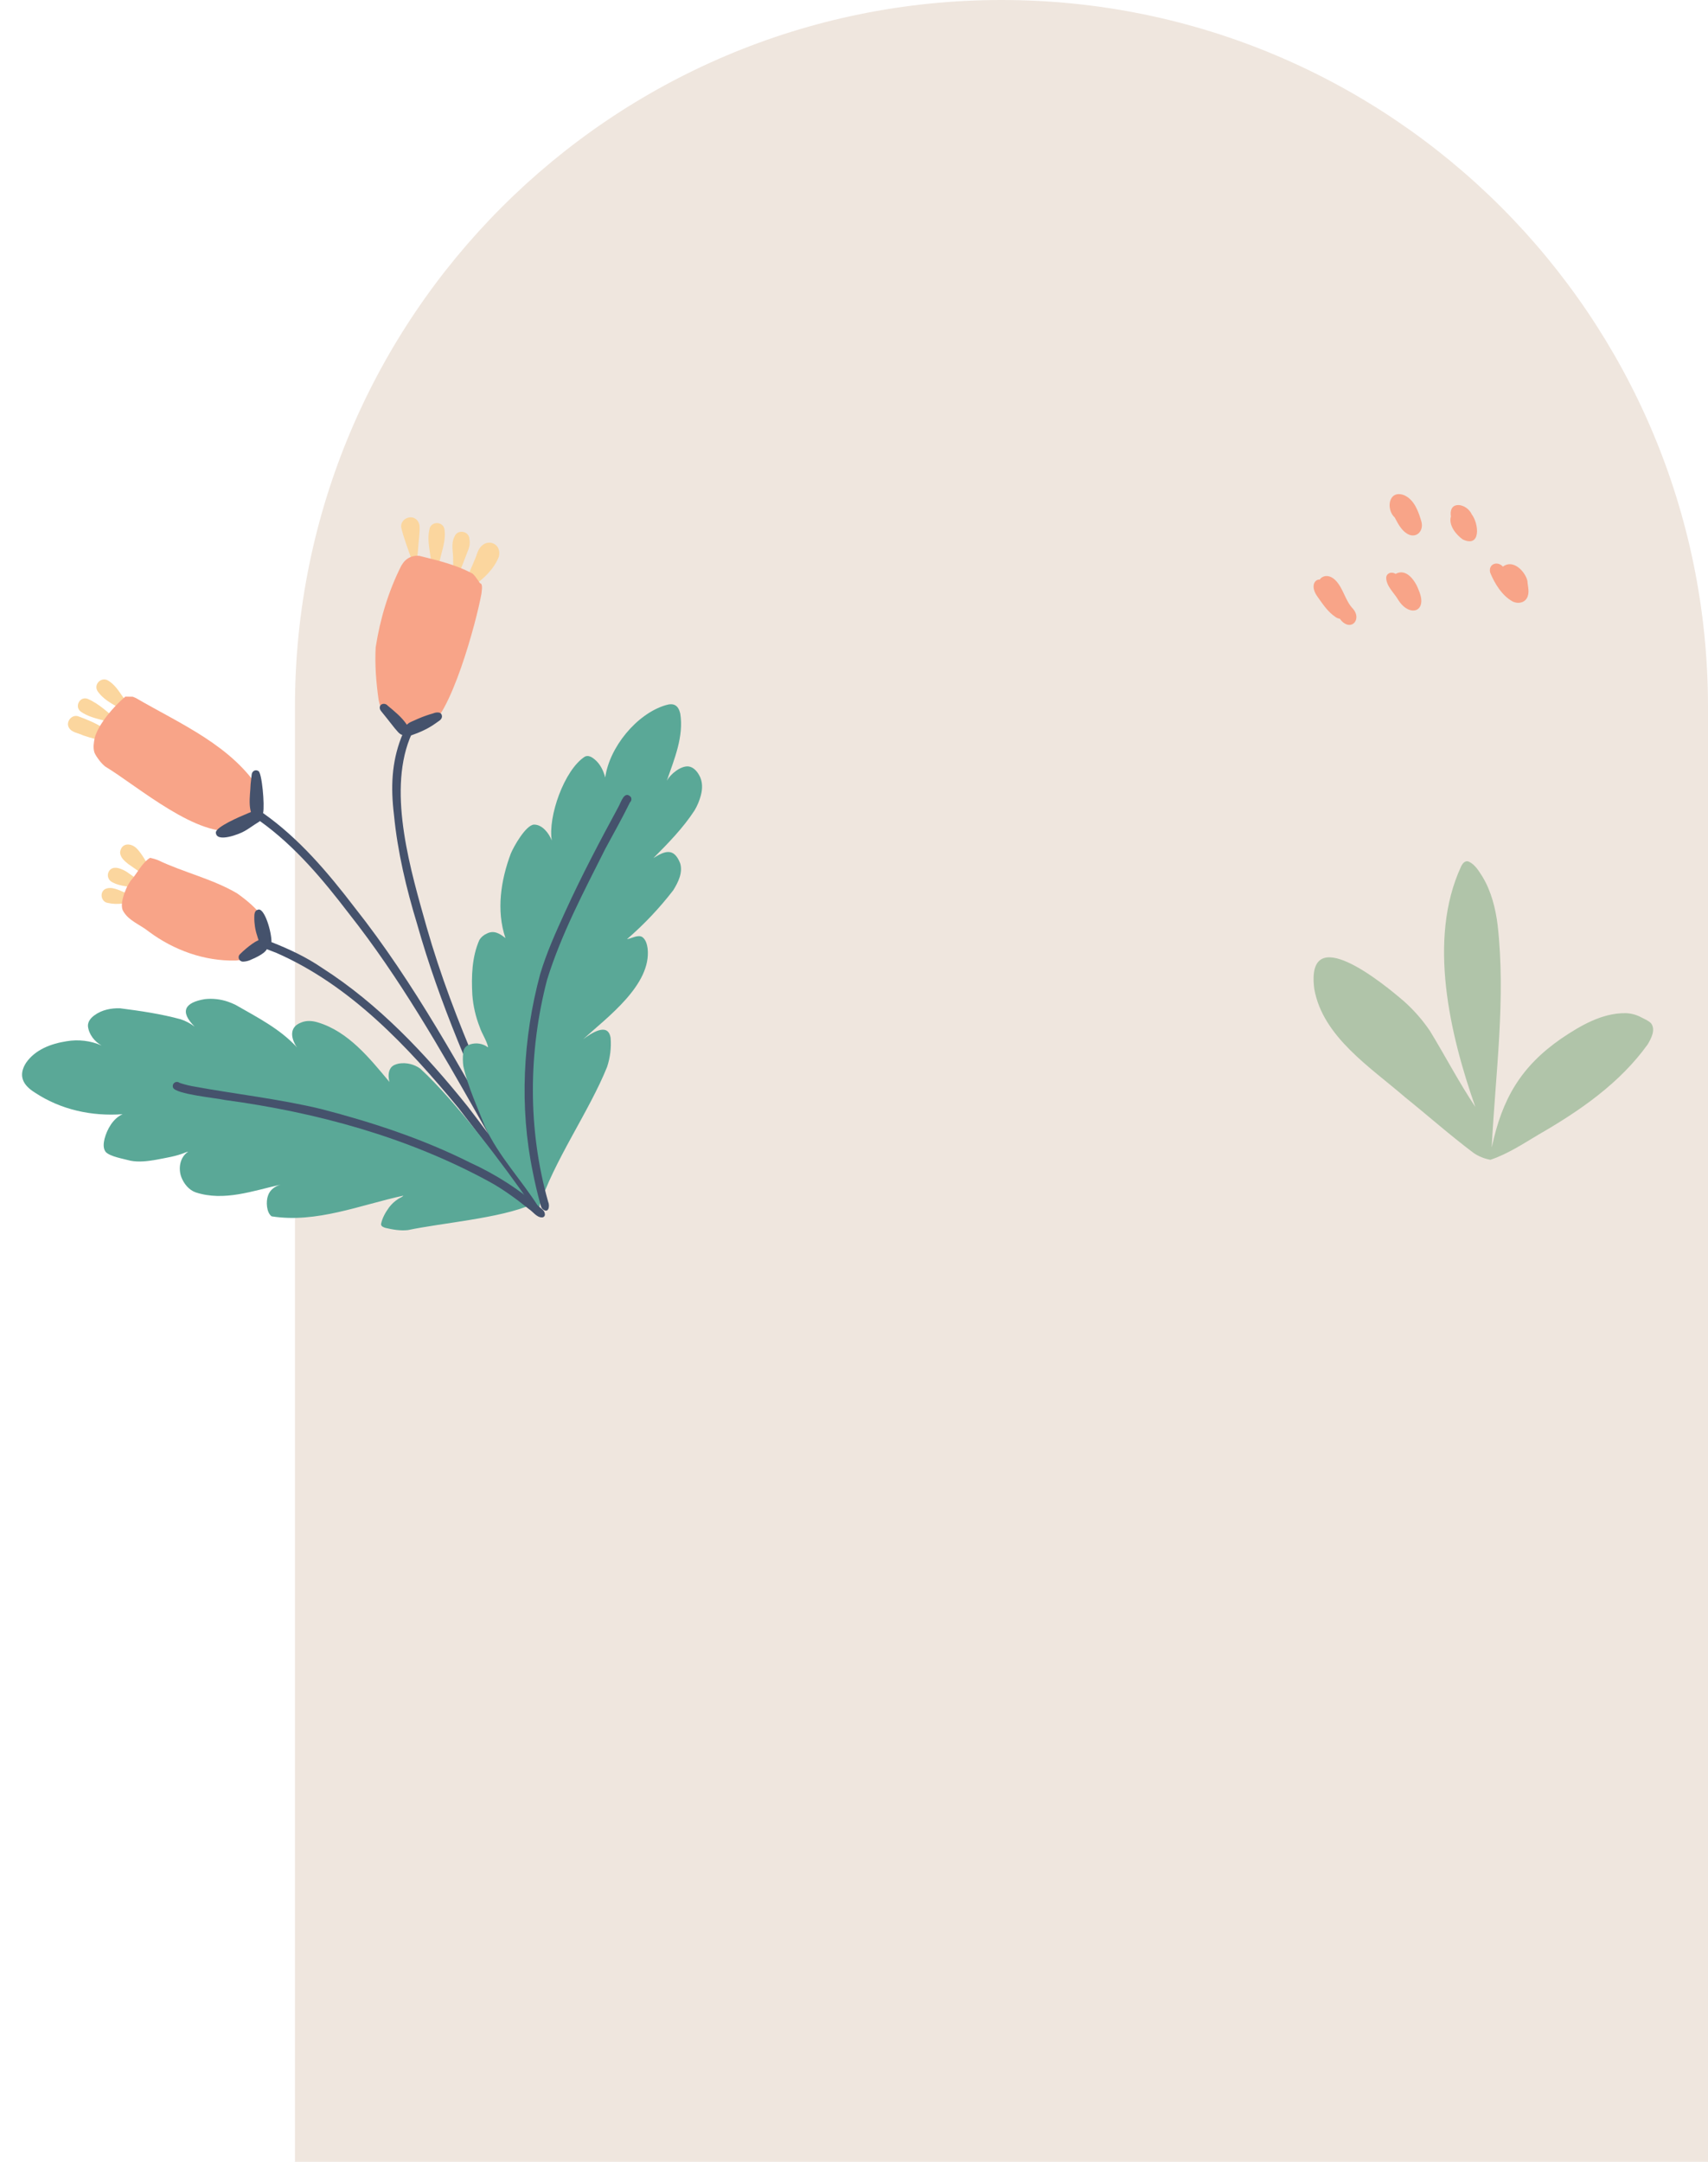<svg width="498" height="630" viewBox="0 0 498 630" fill="none" xmlns="http://www.w3.org/2000/svg">
<g id="Group 127">
<g id="Group 22">
<path id="Rectangle 3" d="M86 206C86 92.229 178.229 0 292 0C405.771 0 498 92.229 498 206V630H86V206Z" fill="#EFE6DE"/>
</g>
<g id="Group 52">
<path id="Vector" d="M132.209 167.959C132.152 166.428 132.173 164.897 132.121 163.363C132.207 161.036 131.384 158.55 132.522 156.385C133.372 154.118 136.842 154.736 136.874 157.157C137.154 158.44 136.775 159.713 136.277 160.889C135.327 163.292 134.48 165.735 133.359 168.069C133.053 168.869 132.225 169.143 132.209 167.959ZM128.717 161.328C129.287 159.124 129.92 156.915 129.639 154.615C129.535 151.857 125.541 151.657 125.177 154.398C124.687 156.624 125.018 158.871 125.351 161.086C125.538 161.957 125.986 166.721 126.901 166.637C128.016 165.161 128.208 163.094 128.717 161.328ZM121.247 165.238C121.457 165.065 121.423 164.706 121.443 164.465C121.587 162.919 121.812 161.389 121.912 159.839C122.033 157.691 122.431 155.547 122.335 153.39C122.313 152.667 122.009 151.981 121.487 151.48C119.766 149.733 116.529 151.399 117.002 153.825C117.827 157.243 119.192 160.523 120.276 163.871C120.49 164.251 120.643 165.591 121.247 165.238ZM138.108 170.683C141.153 168.57 144.112 165.729 145.456 162.209C146.39 158.486 142.104 156.588 139.909 159.697C139.314 160.482 139.07 161.45 138.737 162.355C137.733 164.931 136.382 167.366 135.925 170.125C135.78 170.22 135.673 170.364 135.625 170.531C135.576 170.697 135.588 170.876 135.658 171.035C135.729 171.194 135.853 171.322 136.009 171.398C136.166 171.474 136.344 171.492 136.512 171.449C137.077 171.269 137.614 171.011 138.108 170.683ZM37.285 207.709C34.229 205.852 30.611 204.503 28.484 201.482C27.137 199.449 29.601 197.044 31.624 198.393C33.37 199.469 34.525 201.21 35.669 202.864C36.448 203.954 37.306 204.99 38.003 206.137C38.245 206.542 38.472 207.072 38.249 207.531C38.205 207.614 38.143 207.687 38.067 207.743C37.991 207.799 37.904 207.838 37.811 207.855C37.718 207.872 37.622 207.868 37.531 207.842C37.44 207.817 37.356 207.772 37.285 207.709ZM34.558 210.055C31.546 207.82 28.984 205.096 25.519 203.651C23.206 202.837 21.595 206.051 23.626 207.439C25.411 208.678 27.508 209.258 29.585 209.798C31.345 210.166 33.196 211.076 34.983 210.998C35.399 210.713 34.793 210.25 34.57 210.062L34.558 210.055ZM30.054 212.136C27.842 210.675 25.378 209.707 22.917 208.786C21.04 208.048 19.114 210.248 20.066 212.022C20.874 213.493 22.825 213.606 24.207 214.303C26.715 215.165 29.517 215.971 32.169 215.559C34.763 214.509 30.987 212.69 30.066 212.143L30.054 212.136ZM42.53 255.392C40.837 254.173 39.103 253.009 37.406 251.805C36.311 250.942 34.981 249.838 35.025 248.318C35.427 245.51 38.276 245.584 39.967 247.371C41.47 248.992 42.506 251.007 43.652 252.894C44.065 253.603 44.685 254.589 44.157 255.389L44.181 255.342C44.097 255.484 43.979 255.602 43.837 255.686C43.696 255.77 43.535 255.816 43.37 255.821C43.206 255.826 43.042 255.79 42.895 255.715C42.748 255.64 42.623 255.529 42.53 255.392ZM41.936 258.781C42.654 257.954 41.13 257.191 40.624 256.694C39.401 255.786 38.15 254.904 36.892 254.05C35.366 253.119 32.76 251.987 31.676 254.077C31.417 254.604 31.375 255.212 31.561 255.771C31.746 256.329 32.142 256.793 32.665 257.062C35.249 258.504 38.522 258.386 41.352 258.881C41.449 258.921 41.556 258.933 41.659 258.915C41.762 258.897 41.858 258.851 41.936 258.781ZM39.499 262.756C40.86 261.501 37.25 260.594 36.474 260.159C34.691 259.437 32.481 258.178 30.591 259.132C28.965 260.137 29.498 262.817 31.38 263.131C32.842 263.463 34.352 263.519 35.834 263.297C37.06 263.155 38.37 263.289 39.499 262.756Z" fill="#FBD69E"/>
<g id="Group 51">
<path id="Vector_2" d="M117.585 212.541C114.959 211.509 112.524 209.559 111.302 206.963C110.896 205.998 110.591 204.995 110.392 203.968C109.676 198.928 109.253 193.741 109.539 188.646C110.801 180.456 113.252 172.284 116.994 164.886C117.298 164.345 117.67 163.846 118.1 163.399C118.655 162.859 119.327 162.452 120.064 162.212C120.801 161.971 121.583 161.903 122.351 162.011C127.486 163.302 132.788 164.521 137.499 167.029C138.097 167.102 139.639 169.571 139.976 169.992C140.882 170.085 140.421 172.271 140.387 172.941C138.978 180.928 131.296 209.509 124.231 212.402C122.132 213.059 119.715 213.274 117.585 212.541ZM69.146 241.924C72.592 240.68 77.724 234.62 76.094 230.799C67.914 217.386 52.67 211.021 39.638 203.437C39.408 203.351 38.959 203.124 38.717 203.047C38.706 203.031 36.544 203.016 36.539 203.019C33.284 205.75 28.76 210.896 27.623 215.005C27.345 216.331 27.116 217.79 27.476 219.13C27.783 220.057 28.425 220.853 28.994 221.642C29.477 222.276 30.03 222.854 30.643 223.364C40.295 229.215 57.808 244.517 69.146 241.924ZM71.143 279.452C74.864 278.152 78.291 274.505 77.743 270.336C77.625 269.241 77.242 268.191 76.629 267.276C74.588 264.538 71.87 262.289 69.095 260.325C61.895 256.105 53.574 254.263 46.073 250.676C45.316 250.38 44.535 250.153 43.738 249.998C41.269 251.597 40.028 254.531 38.094 256.681C37.688 257.267 37.324 257.882 37.005 258.519C36.192 260.335 34.989 263.395 35.808 265.316C37.382 268.335 40.906 269.458 43.421 271.519C50.747 276.942 59.623 280.146 68.778 279.931C69.581 279.877 70.374 279.717 71.135 279.457L71.143 279.452Z" fill="#F8A488"/>
<path id="Vector_3" d="M121.62 269.305C118.46 258.899 115.923 248.291 114.866 237.45C113.898 229.422 114.191 222.249 116.96 215.031C117.071 214.748 117.192 214.461 117.31 214.177C117.28 214.173 117.25 214.166 117.221 214.158C116.332 213.885 115.765 212.946 115.136 212.288C113.997 210.901 112.935 209.447 111.784 208.069C111.38 207.505 110.783 207.033 110.719 206.306C110.693 205.006 112.301 204.727 113.042 205.653C115.04 207.311 117.071 208.946 118.558 211.096L118.637 211.212C119.248 210.481 120.462 210.154 121.277 209.734C121.595 209.588 121.922 209.444 122.245 209.311C123.548 208.765 124.883 208.299 126.244 207.917C127.277 207.468 128.919 207.356 128.864 208.912C128.745 209.839 127.741 210.219 127.1 210.736C124.906 212.332 122.41 213.448 119.849 214.331C119.718 214.64 119.574 214.942 119.451 215.253C113.031 231.54 119.878 254.161 124.378 270.127C132.346 298.106 145.195 324.364 157.294 350.707C157.463 351.985 156.73 352.637 155.709 352.023C155.361 351.793 155.085 351.467 154.915 351.085C154.904 351.07 154.89 351.049 154.879 351.034C154.25 349.726 153.624 348.408 153.004 347.098C152.846 346.767 152.696 346.443 152.543 346.113C151.6 344.09 150.657 342.066 149.715 340.04C149.119 338.762 148.526 337.483 147.938 336.203C147.938 336.203 147.938 336.203 147.927 336.187C137.847 314.419 128.147 292.436 121.62 269.305Z" fill="#45526C"/>
<path id="Vector_4" d="M62.933 242.589C63.046 240.956 69.641 238.107 72.366 236.98L73.165 236.658C72.969 235.933 72.852 235.189 72.817 234.439C72.699 232.485 73.007 230.472 73.068 228.537C73.153 227.619 73.256 226.705 73.376 225.797C73.385 225.571 73.447 225.35 73.556 225.152C73.666 224.954 73.821 224.785 74.008 224.658C74.21 224.536 74.442 224.476 74.678 224.483C74.914 224.491 75.143 224.567 75.337 224.701C76.359 225.144 77.222 234.614 76.709 236.965C87.206 244.344 95.584 254.265 103.357 264.405C120.961 286.631 134.421 311.668 148.436 336.23C149.699 338.448 150.967 340.66 152.243 342.864C152.361 343.081 152.505 343.309 152.652 343.547C152.652 343.547 152.661 343.56 152.667 343.568C153.18 344.403 153.693 345.343 153.073 346.211C153.061 346.234 153.046 346.255 153.03 346.275C152.916 346.369 152.78 346.432 152.634 346.458C152.489 346.484 152.339 346.472 152.199 346.424C151.952 346.369 151.72 346.257 151.523 346.098C151.107 345.7 150.77 345.226 150.531 344.703C150.467 344.575 150.395 344.452 150.316 344.332C146.86 338.372 143.466 332.36 140.065 326.358C128.308 305.608 116.473 284.877 101.634 266.11C94.058 256.216 85.976 246.572 75.802 239.288C75.328 239.658 74.746 239.96 74.313 240.259C73.347 240.885 72.411 241.585 71.404 242.147C69.934 243.063 62.998 245.747 62.933 242.589Z" fill="#45526C"/>
<path id="Vector_5" d="M70.008 278.037C71.113 276.944 72.303 275.941 73.569 275.04C74.139 274.629 74.748 274.274 75.385 273.977C75.264 273.666 75.159 273.348 75.072 273.026C75.05 272.95 75.036 272.88 75.015 272.811C74.413 271.036 74.12 269.175 74.147 267.308C74.152 266.478 74.189 265.382 75.166 265.132C77.058 264.273 79.233 271.635 79.147 274.558C84.296 276.58 89.313 278.929 93.91 282.075C110.393 292.607 124.122 307.209 136.342 322.432C137.394 323.808 138.445 325.187 139.493 326.569C142.939 331.1 146.337 335.66 149.64 340.3C150.453 341.441 151.265 342.587 152.061 343.74C152.061 343.74 152.069 343.753 152.075 343.761C152.629 344.551 153.178 345.344 153.721 346.139C154.455 347.487 157.266 349.813 156.256 351.334C156.066 351.495 155.828 351.586 155.578 351.595C155.329 351.604 155.082 351.53 154.877 351.384C154.177 350.951 153.588 349.946 153.102 349.333C152.38 348.308 151.661 347.29 150.945 346.278C150.622 345.804 150.283 345.341 149.953 344.88C144.658 337.422 139.262 330.047 133.629 322.838C118.813 304.914 102.158 287.156 80.595 277.703C79.67 277.328 78.742 276.976 77.804 276.622C76.993 278.132 73.969 279.321 72.817 279.845C72.179 280.1 71.5 280.236 70.811 280.247C70.557 280.244 70.308 280.162 70.1 280.013C69.891 279.864 69.733 279.655 69.645 279.413C69.558 279.172 69.545 278.911 69.61 278.665C69.675 278.419 69.814 278.199 70.008 278.037Z" fill="#45526C"/>
<path id="Vector_6" d="M194.078 205.512C185.555 208.067 177.66 217.859 176.465 226.592C175.942 224.588 174.99 222.611 173.353 221.285C172.589 220.638 171.5 219.988 170.506 220.52C164.506 224.387 159.718 238.036 160.882 244.949C160.07 242.855 158.112 240.253 155.655 240.315C153.292 240.513 149.811 246.637 148.934 248.757C146.013 256.534 144.672 265.351 147.363 273.356L147.347 273.366C145.695 272.058 143.987 270.984 141.882 272.104C141.015 272.483 140.282 273.115 139.78 273.917C137.572 278.902 137.423 284.608 137.721 289.979C137.969 293.182 138.693 296.328 139.869 299.316C140.504 301.273 141.904 303.223 142.319 305.169C142.252 305.215 142.168 305.147 142.109 305.112C141.946 304.989 141.776 304.877 141.599 304.775C140.83 304.361 139.976 304.126 139.102 304.088C138.228 304.051 137.356 304.212 136.552 304.559C136.117 304.757 135.746 305.073 135.481 305.472C135.217 305.87 135.07 306.335 135.058 306.813C134.903 308.128 134.919 309.458 135.106 310.769C136.472 316.844 139.176 322.614 141.448 328.385C145.404 337.036 152.106 343.902 157.116 351.882L157.155 351.939C157.146 351.926 157.139 351.915 157.132 351.905C161.312 338.561 171.799 323.907 177.012 310.925C177.911 308.207 178.26 305.338 178.036 302.487C177.281 297.705 172.216 301.254 169.998 302.886C177.006 296.492 190.001 287.016 188.826 276.406C188.659 275.229 188.323 273.915 187.355 273.142C186.128 272.239 184.119 273.505 182.809 273.703C187.773 269.417 192.291 264.641 196.295 259.449C197.717 257.173 199.164 254.278 198.304 251.558C196.506 247.06 193.98 247.87 190.519 250.063C194.819 245.734 199.187 241.298 202.524 236.151C203.324 234.801 203.932 233.347 204.333 231.831C204.88 229.857 204.898 227.661 203.818 225.848C203.158 224.676 202.116 223.522 200.706 223.357C198.443 223.162 195.493 225.6 194.435 227.499C196.588 221.269 199.429 214.629 198.337 207.928C197.751 205.509 196.439 204.777 194.078 205.512Z" fill="#5AA897"/>
<path id="Vector_7" d="M158.285 352.428C157.776 352.012 157.641 351.342 157.498 350.726C156.674 347.728 155.962 344.697 155.363 341.633C151.402 322.594 152.476 302.555 157.473 283.965C159.34 277.689 162.031 271.724 164.75 265.796C169.502 255.357 174.844 245.232 180.304 235.163C181.077 233.834 182.022 230.274 183.912 232.25C184.065 232.498 184.126 232.792 184.085 233.078C184.044 233.365 183.902 233.626 183.686 233.815C181.444 238.398 178.929 242.824 176.514 247.315C170.266 259.76 163.649 272.194 159.498 285.573C154.039 306.569 153.848 329.126 159.816 350.203C160.374 351.432 159.979 353.765 158.285 352.428Z" fill="#45526C"/>
<path id="Vector_8" d="M122.519 311.414C120.718 310.133 118.494 309.607 116.322 309.946C115.456 310.125 114.523 310.444 113.969 311.175C113.137 312.356 113.2 313.972 113.56 315.32C107.771 308.413 101.574 300.615 92.632 297.947C91.04 297.466 89.276 297.338 87.731 298.026C84.221 299.37 84.802 302.677 86.621 305.274C81.668 299.837 74.96 296.455 68.674 292.844C67.969 292.498 67.243 292.196 66.5 291.939C64.315 291.185 61.994 290.926 59.704 291.18C53.944 292.149 52.261 294.688 56.744 299.193C55.516 298.255 54.142 297.529 52.677 297.047C46.929 295.478 40.934 294.604 35.035 293.849C32.447 293.758 29.756 294.281 27.632 295.818C26.576 296.54 25.601 297.645 25.638 299.002C25.86 301.387 27.558 303.575 29.637 304.693C26.409 303.285 22.847 302.853 19.392 303.453C14.899 304.151 10.252 305.874 7.581 309.758C5.228 313.467 6.671 316.241 10.163 318.409C17.767 323.44 26.768 325.363 35.753 324.714C32.975 325.925 31.215 329.078 30.473 331.91C30.19 333.148 30.001 334.61 30.802 335.695C32.088 337.089 36.073 337.716 38.009 338.261C40.489 338.744 43.04 338.411 45.501 337.991C48.388 337.424 51.328 337.007 54.063 335.87C54.328 335.76 54.603 335.679 54.886 335.627C52.456 337.183 51.909 340.511 52.892 343.111C53.652 345.012 55.09 346.809 57.067 347.497C65.326 350.188 73.742 347.027 81.807 345.245C80.123 345.74 78.71 346.732 78.132 348.463C77.519 350.097 77.668 353.381 79.199 354.479C92.261 356.541 105.055 351.159 117.614 348.444C117.229 348.926 116.498 349.1 116 349.478C115.03 350.112 114.175 350.907 113.471 351.83C112.412 353.284 111.454 354.93 111.1 356.725C111.079 357.432 111.895 357.696 112.45 357.859C114.559 358.35 116.766 358.729 118.928 358.487C128.586 356.435 145.941 355.024 154.867 351.079C146.602 339.274 133.168 321.216 122.519 311.414Z" fill="#5AA897"/>
<path id="Vector_9" d="M158.028 354.789C156.472 354.812 155.4 353.11 154.17 352.32C150.522 349.39 146.735 346.605 142.627 344.352C118.751 331.371 92.342 324.18 65.565 320.565C62.868 319.973 51.187 318.871 50.455 316.959C50.359 316.712 50.346 316.44 50.418 316.185C50.491 315.93 50.645 315.707 50.856 315.548C51.068 315.39 51.327 315.305 51.591 315.308C51.856 315.31 52.113 315.4 52.323 315.562C53.521 315.971 54.745 316.295 55.988 316.532C68.575 318.866 81.35 320.226 93.817 323.248C108.668 327.1 123.335 331.933 137.073 338.823C144.536 342.228 151.475 346.69 157.673 352.073C158.233 352.495 158.797 353.012 158.853 353.751C158.884 353.876 158.886 354.006 158.858 354.131C158.831 354.256 158.776 354.374 158.696 354.474C158.616 354.574 158.514 354.655 158.399 354.709C158.283 354.764 158.156 354.791 158.028 354.789Z" fill="#45526C"/>
</g>
</g>
<g id="Frame" clip-path="url(#clip0_48_2770)">
<path id="Vector_10" d="M434.553 337.997C432.817 337.688 431.164 337.02 429.699 336.035C422.818 330.878 416.319 325.103 409.611 319.716C399.594 311.038 385.679 302.174 383.203 288.209C380.618 268.028 403.209 286.488 409.473 291.91C412.325 294.462 414.849 297.359 416.988 300.535C421.425 307.828 425.401 315.465 430.151 322.573C422.754 301.462 416.202 273.826 425.958 252.63C426.39 251.697 427.132 250.629 428.306 251.124C430.113 251.986 431.219 253.901 432.264 255.536C434.817 259.776 436.058 264.733 436.665 269.607C439.101 291.151 436.029 312.812 434.943 334.261L434.984 334.243C437.962 320.319 443.376 310.864 455.216 302.668C460.765 298.929 467.079 295.19 473.966 295.266C475.474 295.304 476.955 295.679 478.3 296.364C479.353 296.926 480.545 297.367 481.402 298.22C482.79 300.085 481.463 302.583 480.445 304.319C472.352 315.645 460.556 323.77 448.64 330.628C444.16 333.287 439.526 336.353 434.553 337.997Z" fill="#B0C4A9"/>
</g>
<path id="Vector_11" d="M414.47 152.134C415.133 154.798 412.909 157.08 410.321 155.569C408.548 154.501 407.617 152.602 406.675 150.844C403.994 148.358 404.883 142.641 409.36 144.296C412.386 145.588 413.652 149.206 414.47 152.134ZM445.342 169.247C444.643 166.434 441.107 162.876 438.21 165.135C436.579 163.351 433.901 164.37 434.481 166.853C435.781 170.065 438.001 173.685 441.15 175.347C442.545 175.977 444.335 175.749 445.16 174.358C446.104 172.801 445.438 170.896 445.342 169.247ZM423.041 150.498C422.322 153.08 424.486 155.774 426.481 157.202C431.82 159.734 431.237 152.711 429.132 149.918C427.658 146.64 422.318 145.714 423.041 150.492V150.498ZM389.303 169.039C387.606 167.39 385.674 167.628 384.785 168.904C383.238 168.805 381.932 170.988 384.292 174.107C385.75 176.165 387.198 178.341 389.329 179.772C389.715 180.068 390.172 180.259 390.655 180.326C390.807 180.511 390.953 180.698 391.089 180.886C394.042 184.068 397.098 180.448 394.519 177.451C392.156 175.024 391.709 171.403 389.303 169.033V169.039ZM406.921 167.252C405.903 166.592 404.468 166.84 404.187 168.152C404.037 170.704 406.443 172.702 407.656 174.783C410.881 180.009 416.313 178.41 413.745 172.228C412.813 169.55 410.235 165.438 406.921 167.245V167.252Z" fill="#F8A488"/>
</g>
<defs>
<clipPath id="clip0_48_2770">
<rect width="99" height="87" fill="white" transform="translate(383 251)"/>
</clipPath>
</defs>
</svg>
